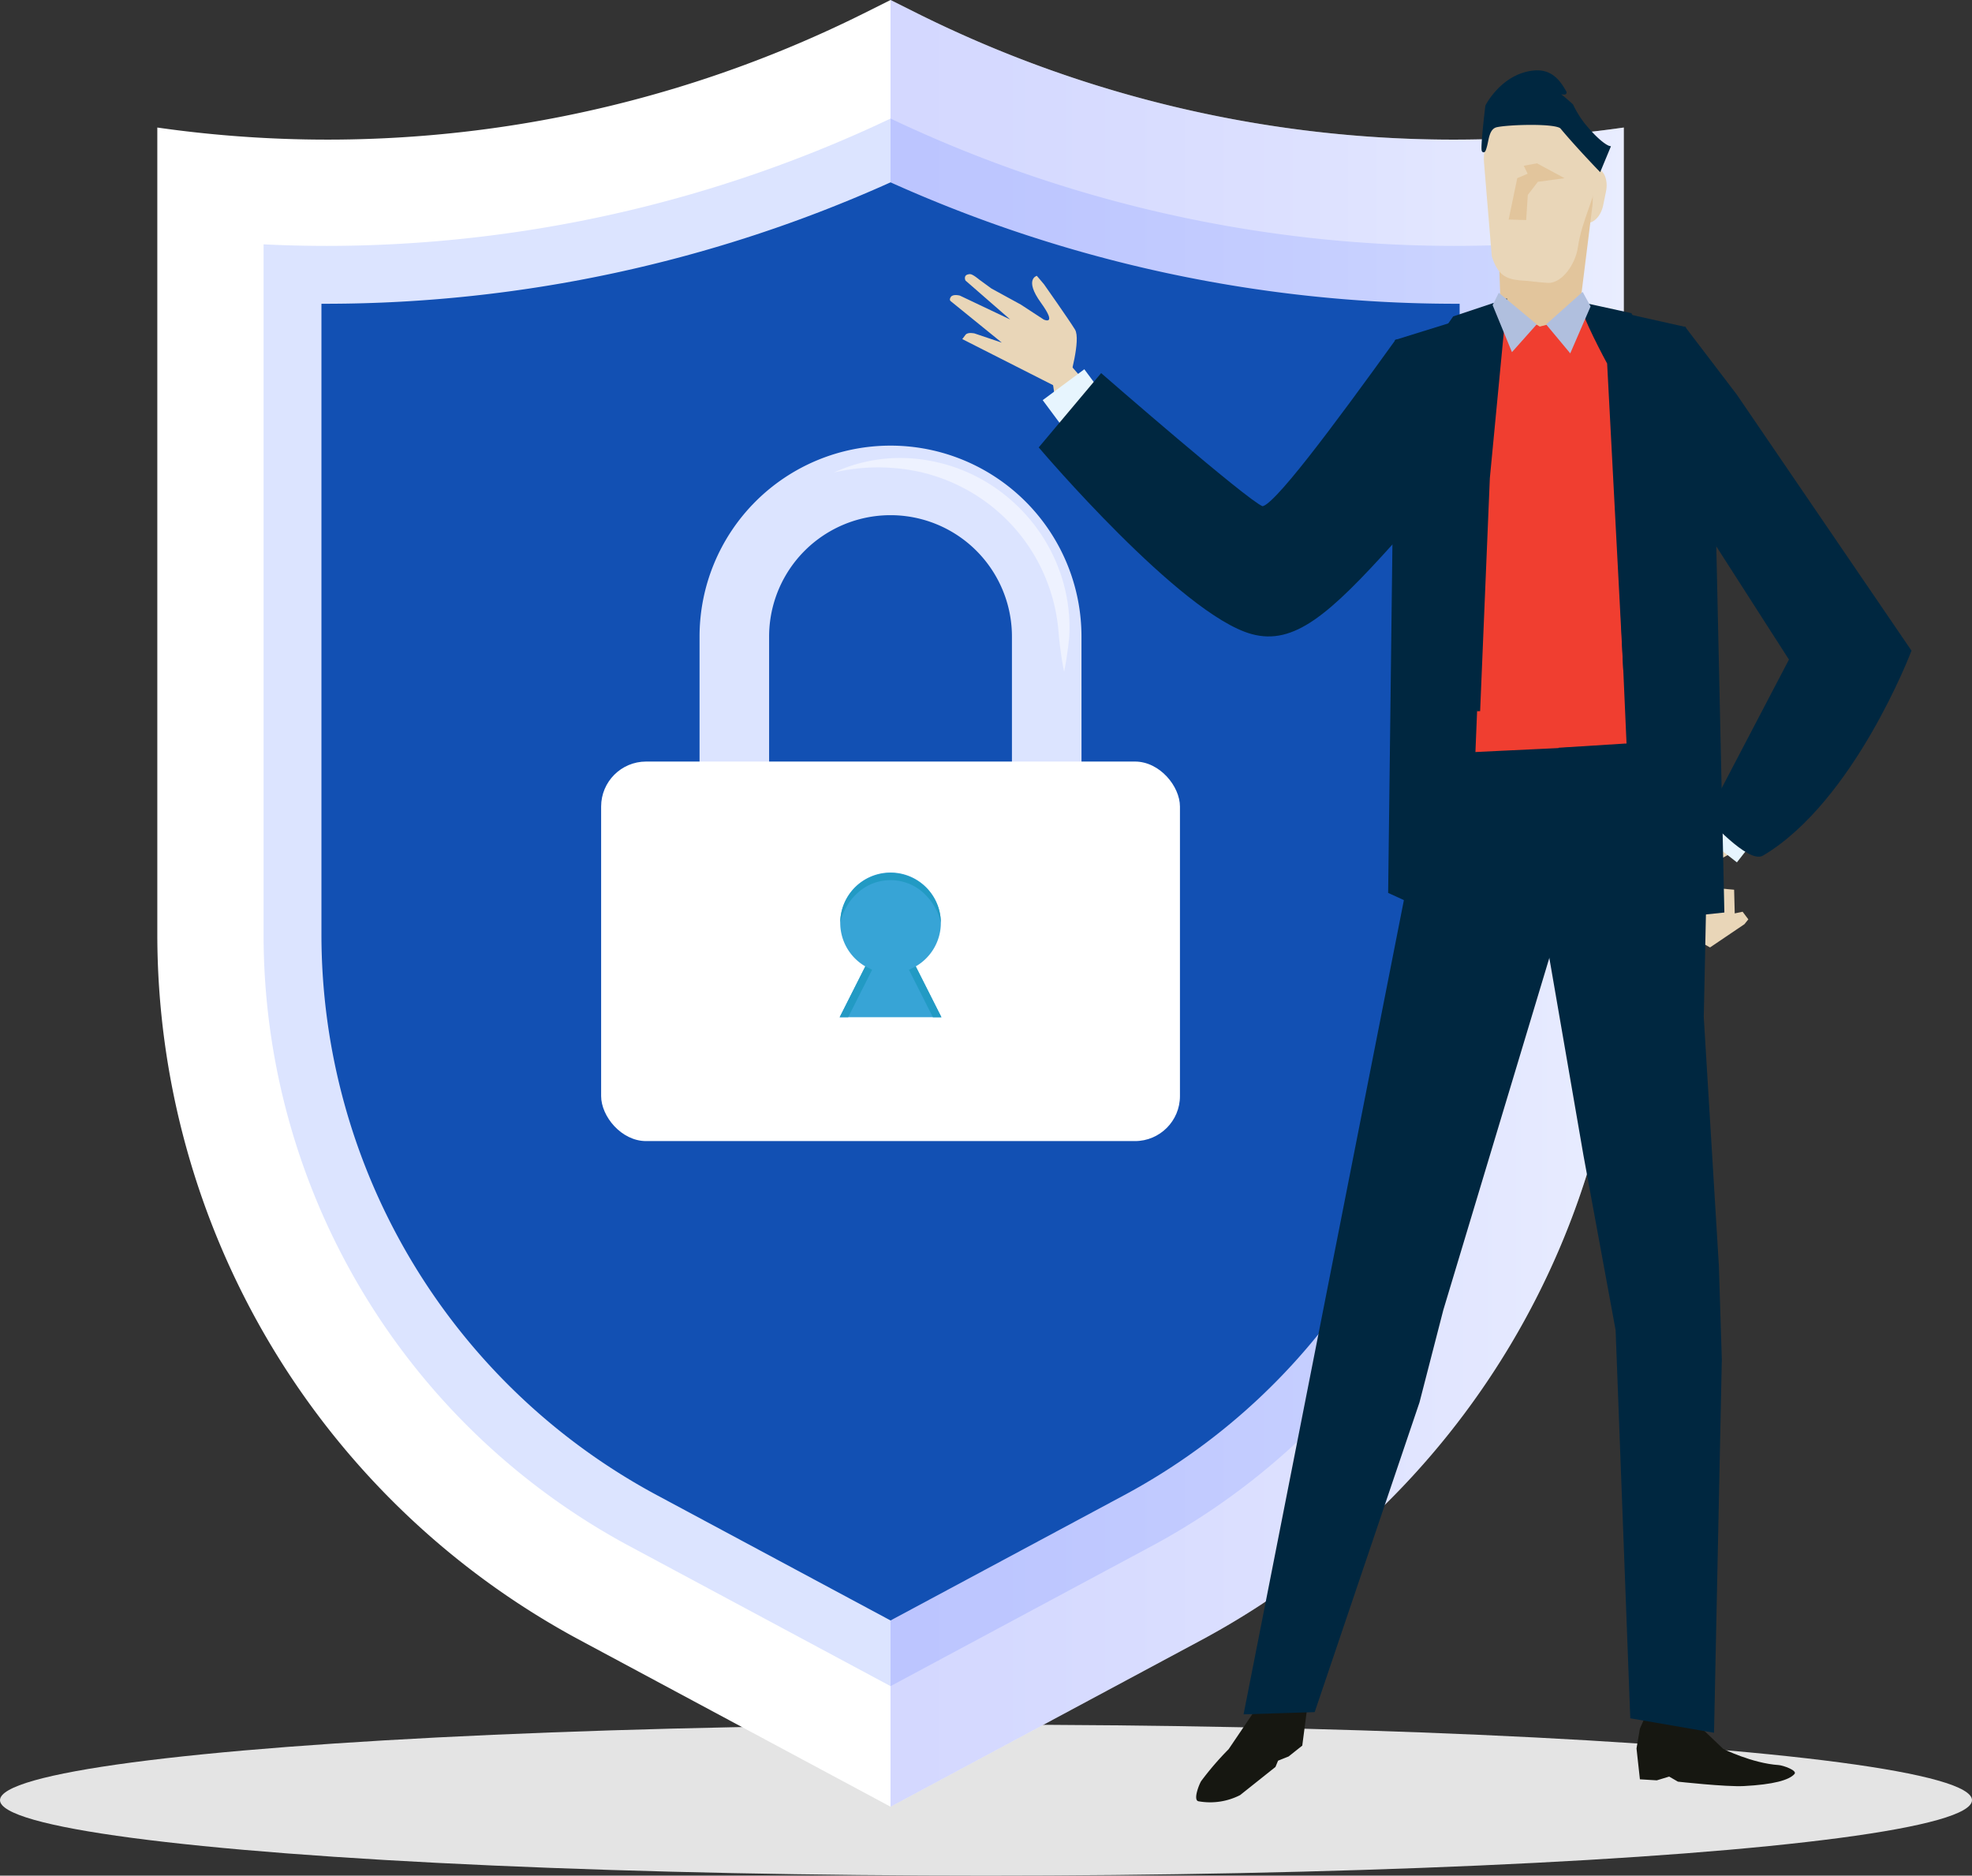 <svg xmlns="http://www.w3.org/2000/svg" xmlns:xlink="http://www.w3.org/1999/xlink" width="601" height="571.563" viewBox="0 0 601 571.563">
  <rect x="0" y="0" width="601" height="571.563" fill="#333333" stroke="none"/>
  <defs>
    <linearGradient id="linear-gradient" y1="0.5" x2="1" y2="0.5" gradientUnits="objectBoundingBox">
      <stop offset="0.001" stop-color="#717eff"/>
      <stop offset="0.209" stop-color="#7785ff"/>
      <stop offset="0.514" stop-color="#8b98ff"/>
      <stop offset="0.877" stop-color="#aab8ff"/>
      <stop offset="0.999" stop-color="#b7c5ff"/>
    </linearGradient>
  </defs>
  <g id="sobre_man" transform="translate(6676 1236.563)">
    <ellipse id="Elipse_29" data-name="Elipse 29" cx="300.5" cy="23" rx="300.5" ry="23" transform="translate(-6676 -711)" fill="#e4e4e4"/>
    <g id="escudo">
      <path id="Caminho_6111" data-name="Caminho 6111" d="M1136.359,249.22a366.553,366.553,0,0,1-215.765-35.014l-7.7-3.849-7.7,3.849A366.553,366.553,0,0,1,689.432,249.22h0V494.947a244.2,244.2,0,0,0,128.8,215.208L912.9,760.919l94.669-50.764a244.2,244.2,0,0,0,128.8-215.208V249.22Z" transform="translate(-7317.489 -1446.919)" fill="#fff"/>
      <path id="Caminho_6112" data-name="Caminho 6112" d="M844.643,694.006A211.49,211.49,0,0,1,732.928,507.339V297.206q9.736.477,19.453.477a401.121,401.121,0,0,0,171.625-38.806,401.069,401.069,0,0,0,171.627,38.806q9.706,0,19.451-.477V507.339a211.491,211.491,0,0,1-111.715,186.667l-79.363,42.557Z" transform="translate(-7328.599 -1459.313)" fill="#dce4ff"/>
      <path id="Caminho_6113" data-name="Caminho 6113" d="M997.251,214.205l-7.7-3.849-.01.005V760.914l.01.005,94.669-50.764a244.2,244.2,0,0,0,128.795-215.208V249.22h0A366.553,366.553,0,0,1,997.251,214.205Z" transform="translate(-7394.146 -1446.919)" opacity="0.3" fill="url(#linear-gradient)"/>
      <path id="Caminho_6114" data-name="Caminho 6114" d="M859.028,685.132A193.883,193.883,0,0,1,756.615,514.008V321.984q.909.005,1.817,0a419.648,419.648,0,0,0,171.625-37,419.572,419.572,0,0,0,171.627,37q.907,0,1.814,0V514.008a193.883,193.883,0,0,1-102.413,171.125L930.057,723.22Z" transform="translate(-7334.649 -1465.982)" fill="#1250b3"/>
      <g id="Grupo_5157" data-name="Grupo 5157">
        <g id="locked">
          <path id="Caminho_6115" data-name="Caminho 6115" d="M1027.79,491.152h-21.2V450.937a37,37,0,1,0-74.007,0V520.8h-21.2V450.937a58.2,58.2,0,1,1,116.4,0Z" transform="translate(-7374.184 -1493.505)" fill="#dce4ff"/>
          <path id="Caminho_6116" data-name="Caminho 6116" d="M966.4,402.218a48.221,48.221,0,0,1,27.825-3.816,51.414,51.414,0,0,1,26.023,12.128,52.2,52.2,0,0,1,15.724,24.121,51.466,51.466,0,0,1,2.223,14.25c.009,1.2-.037,2.406-.1,3.584-.123,1.159-.238,2.319-.409,3.479-.3,2.319-.654,4.639-1.146,6.958-.491-2.319-.843-4.639-1.146-6.958-.17-1.159-.285-2.319-.408-3.479-.119-1.14-.168-2.252-.316-3.37a53.454,53.454,0,0,0-3.091-12.984,54.046,54.046,0,0,0-14.8-21.65,54.664,54.664,0,0,0-23.31-12.221A59.187,59.187,0,0,0,966.4,402.218Z" transform="translate(-7388.234 -1494.802)" fill="#fff" opacity="0.5"/>
        </g>
        <g id="Grupo_5156" data-name="Grupo 5156">
          <rect id="Retângulo_267" data-name="Retângulo 267" width="176.405" height="115.656" rx="13.713" transform="translate(-6492.795 -1004.497)" fill="#fff"/>
          <path id="Caminho_6117" data-name="Caminho 6117" d="M999.742,611.549l-7.82-15.494a15.331,15.331,0,1,0-15.37,0l-7.819,15.494Z" transform="translate(-7388.83 -1538.134)" fill="#37a4d6"/>
          <path id="Caminho_6118" data-name="Caminho 6118" d="M968.966,582.79a17.525,17.525,0,0,1,5.777-9.554,14.922,14.922,0,0,1,19.112,0,17.476,17.476,0,0,1,5.772,9.558h0a15.331,15.331,0,0,0-30.661,0Z" transform="translate(-7388.89 -1538.134)" fill="#229ac4"/>
          <path id="Caminho_6119" data-name="Caminho 6119" d="M1006.988,621.357l-5.5-10.892-2.322-4.6h0l-2.068,1.043,7.294,14.453h2.592Z" transform="translate(-7396.077 -1547.943)" fill="#229ac4"/>
          <path id="Caminho_6120" data-name="Caminho 6120" d="M968.734,621.358h2.591l7.294-14.453-2.068-1.043h0l-2.758,5.464-5.062,10.03Z" transform="translate(-7388.83 -1547.943)" fill="#229ac4"/>
        </g>
      </g>
    </g>
    <path id="Caminho_6121" data-name="Caminho 6121" d="M1321.379,590.94l10.485-7.083,1.19-1.48-1.746-2.32-2.4.51-.186-7.216-11.715-1.053-6.153-2.267,7.137,19" transform="translate(-7476.219 -1538.79)" fill="#e9d6b8"/>
    <path id="Caminho_6122" data-name="Caminho 6122" d="M1346.736,499.095l-35.684,51.932s2.048,6.947,4.921,2.917c.349-.476-1.7-1.739.608-3.277,9.338-6.187,31.618-16.389,39.432-25.347a142.581,142.581,0,0,0,17.132-25.192Z" transform="translate(-7476.269 -1520.672)" fill="#e9d6b8"/>
    <rect id="Retângulo_268" data-name="Retângulo 268" width="15.793" height="14.326" transform="translate(-6157.93 -982.607) rotate(-51.949)" fill="#e7f5fe"/>
    <path id="Caminho_6123" data-name="Caminho 6123" d="M1309.849,393.5l33.451,52.128-25.1,47.955s12.388,13.74,16.388,11.359C1362.236,488.48,1379.511,443,1379.511,443l-53.079-77.791-15.608-20.485C1291.109,342.266,1303.918,399.126,1309.849,393.5Z" transform="translate(-7473.511 -1481.222)" fill="#002740" stroke="#002740" stroke-miterlimit="10" stroke-width="1"/>
    <g id="man_head">
      <path id="Caminho_6127" data-name="Caminho 6127" d="M1269.365,289.708c-.995,3.341.051,6.591,2.322,7.266h0c2.275.681,4.916-1.485,5.909-4.834l1.249-4.2c.986-3.341-.054-6.594-2.329-7.271h0c-2.27-.666-4.915,1.489-5.905,4.835Z" transform="matrix(0.996, -0.087, 0.087, 0.996, -7485.308, -1353.817)" fill="#e9d6b8"/>
      <path id="Caminho_6128" data-name="Caminho 6128" d="M1238.843,315.673c.242,6.108,3.277,11.522,6.7,11.932q4.9.211,9.789.435c3.455-.109,6.951-5.235,7.729-11.294q1.868-14.995,3.735-29.989c.8-5.99-1.016-18.173-6.071-21.972a13,13,0,0,0-14.987-.657c-5.363,3.336-8.256,15.314-7.981,21.348Q1238.309,300.578,1238.843,315.673Z" transform="translate(-7457.544 -1460.127)" fill="#e2c59c"/>
      <path id="Caminho_6129" data-name="Caminho 6129" d="M1233.3,297.225c1.318,5.742,3.6,7.2,7.71,8,3.927.564,4.872,1,8.8,1.567,4.161.383,8.664-4.96,9.861-9.974,1.925-8.276,6.765-14.921,8.687-23.191,1.218-4.958-.721-9.528-6.644-13.419-5.426-3.491-11.743-10.4-17.771-8.57-6.606,2.091-10.6,11.807-10.52,16.954C1233.421,277.144,1233.295,288.675,1233.3,297.225Z" transform="matrix(0.996, -0.087, 0.087, 0.996, -7475.577, -1347.181)" fill="#e9d6b8"/>
      <path id="Caminho_6130" data-name="Caminho 6130" d="M1271.761,264.183l-3.329,6.384s-6.126-7.56-10.416-13.718c-1.354-1.945-16.068-2.756-19.754-2.266-2.676.36-3.139,3.759-3.836,5.71-2.5,6.992,1.463-11.889,1.463-11.889s5.385-8.726,14.781-9.055c5.184-.189,7.458,2.925,9.248,6.916.419.931-5.626-1.74-4.557-1.828a64.608,64.608,0,0,1,6.262,5.982,32.174,32.174,0,0,0,2.976,5.98C1269.3,263.33,1271.761,264.183,1271.761,264.183Z" transform="matrix(0.996, -0.087, 0.087, 0.996, -7475.385, -1344.121)" fill="#002740" stroke="#002740" stroke-miterlimit="10" stroke-width="1"/>
      <path id="Caminho_6131" data-name="Caminho 6131" d="M1251.579,276.633l-4.086.388.989,2.529-3.273,1.058-3.719,12.342,5.307.626,1.164-7.6,3.4-3.7,8.207-.393Z" transform="matrix(0.996, -0.087, 0.087, 0.996, -7478.224, -1353.434)" fill="#e2c59c"/>
    </g>
    <path id="Caminho_6132" data-name="Caminho 6132" d="M1148.411,891.826l.026,13.194-1.443,11.08-4.158,3.306-3.223,1.288-.792,1.912-10.778,8.579a20.038,20.038,0,0,1-12.644,1.884c-1.831-.272.246-5.39.806-6.19a90.408,90.408,0,0,1,8.344-9.684l7.956-11.759,8.886-14.63Z" transform="translate(-7426.104 -1620.726)" fill="#161711"/>
    <path id="Caminho_6133" data-name="Caminho 6133" d="M1298.331,910.333l-2.4,5.493-1.034,6.044,1.034,9.4,5.142.316,3.776-1.148,2.666,1.546s14.654,1.631,20.085,1.347c9-.469,13.841-1.813,15.456-3.7.9-1.055-3.439-2.6-4.843-2.7-8.079-.537-16.891-4.932-16.891-4.932l-7.2-6.865-1.716-5.146Z" transform="translate(-7472.142 -1625.627)" fill="#161711"/>
    <path id="Caminho_6134" data-name="Caminho 6134" d="M1199.411,348.755l31.071-13.314,10.545,6.382,19.045-4.9s22.2,13.314,24.417,13.314-.739,124.283-.739,124.283l-56.223,17.759-21.455-14.057Z" transform="translate(-7447.752 -1478.87)" fill="#f03e30"/>
    <path id="Caminho_6135" data-name="Caminho 6135" d="M1192.308,518.887l-57.43,291.632,20.7-.651,31.825-94.034,7.256-28.134,33.507-111.263,8.481-59.661Z" transform="translate(-7431.269 -1525.188)" fill="#002740" stroke="#002740" stroke-miterlimit="10" stroke-width="1"/>
    <path id="Caminho_6136" data-name="Caminho 6136" d="M1283.749,810.9l-4.456-117.933-9.82-53.36L1256.8,566.3l5.078-50.253,45.063-2.849-1.779,84.5,4.6,75.706.9,28.6L1308.3,815.142Z" transform="translate(-7462.411 -1524.275)" fill="#002740" stroke="#002740" stroke-miterlimit="10" stroke-width="1"/>
    <path id="Caminho_6137" data-name="Caminho 6137" d="M1217.323,525.068l6.581-160.6,4.438-27.977-32.368,10.053-2.063,167.8Z" transform="translate(-7446.348 -1479.136)" fill="#002740" stroke="#002740" stroke-miterlimit="10" stroke-width="1"/>
    <path id="Caminho_6138" data-name="Caminho 6138" d="M1272.943,335.441l8.63,16.523L1287,474.555l-8.431,49.253,36.987-3.882-3.4-154.172-8.3-23.377Z" transform="translate(-7466.535 -1478.87)" fill="#002740" stroke="#002740" stroke-miterlimit="10" stroke-width="1"/>
    <path id="Caminho_6139" data-name="Caminho 6139" d="M1221.954,425.932l-9.625-48.085,5.922-8.878-5.177-22.936,5.177-7.393,15.531-5.179-5.173,54-2.96,71.02Z" transform="translate(-7451.052 -1478.363)" fill="#002740" stroke="#002740" stroke-miterlimit="10" stroke-width="1"/>
    <path id="Caminho_6140" data-name="Caminho 6140" d="M1273.015,334.87c-.739,2.219,7.823,17.938,7.823,17.938l4.686,89.019,11.1-65.842-2.961-11.834,2.961-7.4-9.212-18.72Z" transform="translate(-7466.542 -1478.724)" fill="#002740" stroke="#002740" stroke-miterlimit="10" stroke-width="1"/>
    <path id="Caminho_6141" data-name="Caminho 6141" d="M1249.445,339.792l-7.557,8.481L1236,333.943l1.875-3.768Z" transform="translate(-7457.098 -1477.524)" fill="#b0bfde"/>
    <path id="Caminho_6142" data-name="Caminho 6142" d="M1269.027,329.805l-11.124,9.917,7.349,8.824,6.2-14.3Z" transform="translate(-7462.693 -1477.43)" fill="#b0bfde"/>
    <g id="man_arm">
      <path id="Caminho_6124" data-name="Caminho 6124" d="M1099.632,393.3s-18.28-11.13-40.993-38.237c-7.669-9.151-3.9.774-2.61,12.268s23.579,28.447,44.577,40.605C1119.142,418.661,1099.632,393.3,1099.632,393.3Z" transform="translate(-7410.6 -1482.964)" fill="#e9d6b8"/>
      <path id="Caminho_34218" data-name="Caminho 34218" d="M1050.225,354.822s3.634-12.311,1.751-15.387-9.46-13.815-9.46-13.815l-2.172-2.56s-3.943,1.02,1.233,8.179.876,5.151.876,5.151l-6.984-4.564-8.954-4.895-3.721-2.716s-2-1.7-2.8-1.676c-2.31.091-1.393,1.956-1.393,1.956l13.624,11.87-15.328-7.274s-2.106-.58-2.773.419c-.622.952,0,1.291,0,1.291l15.547,12.62-8.3-2.8s-2.081-.508-2.77.431c-.753,1.033-.981,1.288-.981,1.288l30.594,15.516Z" transform="translate(-7400.355 -1475.574)" fill="#e9d6b8"/>
      <rect id="Retângulo_823" data-name="Retângulo 823" width="15.793" height="12.718" transform="matrix(0.803, -0.596, 0.596, 0.803, -6358.219, -1114.628)" fill="#e7f5fe"/>
    </g>
    <path id="Caminho_34219" data-name="Caminho 34219" d="M1172.566,374.435s20.666-2.13-14.437,36.876c-19.619,21.8-30.148,30.854-42.646,27.457-21.406-5.824-64.392-56.409-64.392-56.409l18.424-21.933s44.015,38.344,48.9,40.295c3.071,1.229,22.173-24.5,41.085-50.733C1159.495,349.988,1170.2,371.791,1172.566,374.435Z" transform="translate(-7409.867 -1482.585)" fill="#002740" stroke="#002740" stroke-miterlimit="10" stroke-width="1"/>
  </g>
</svg>
